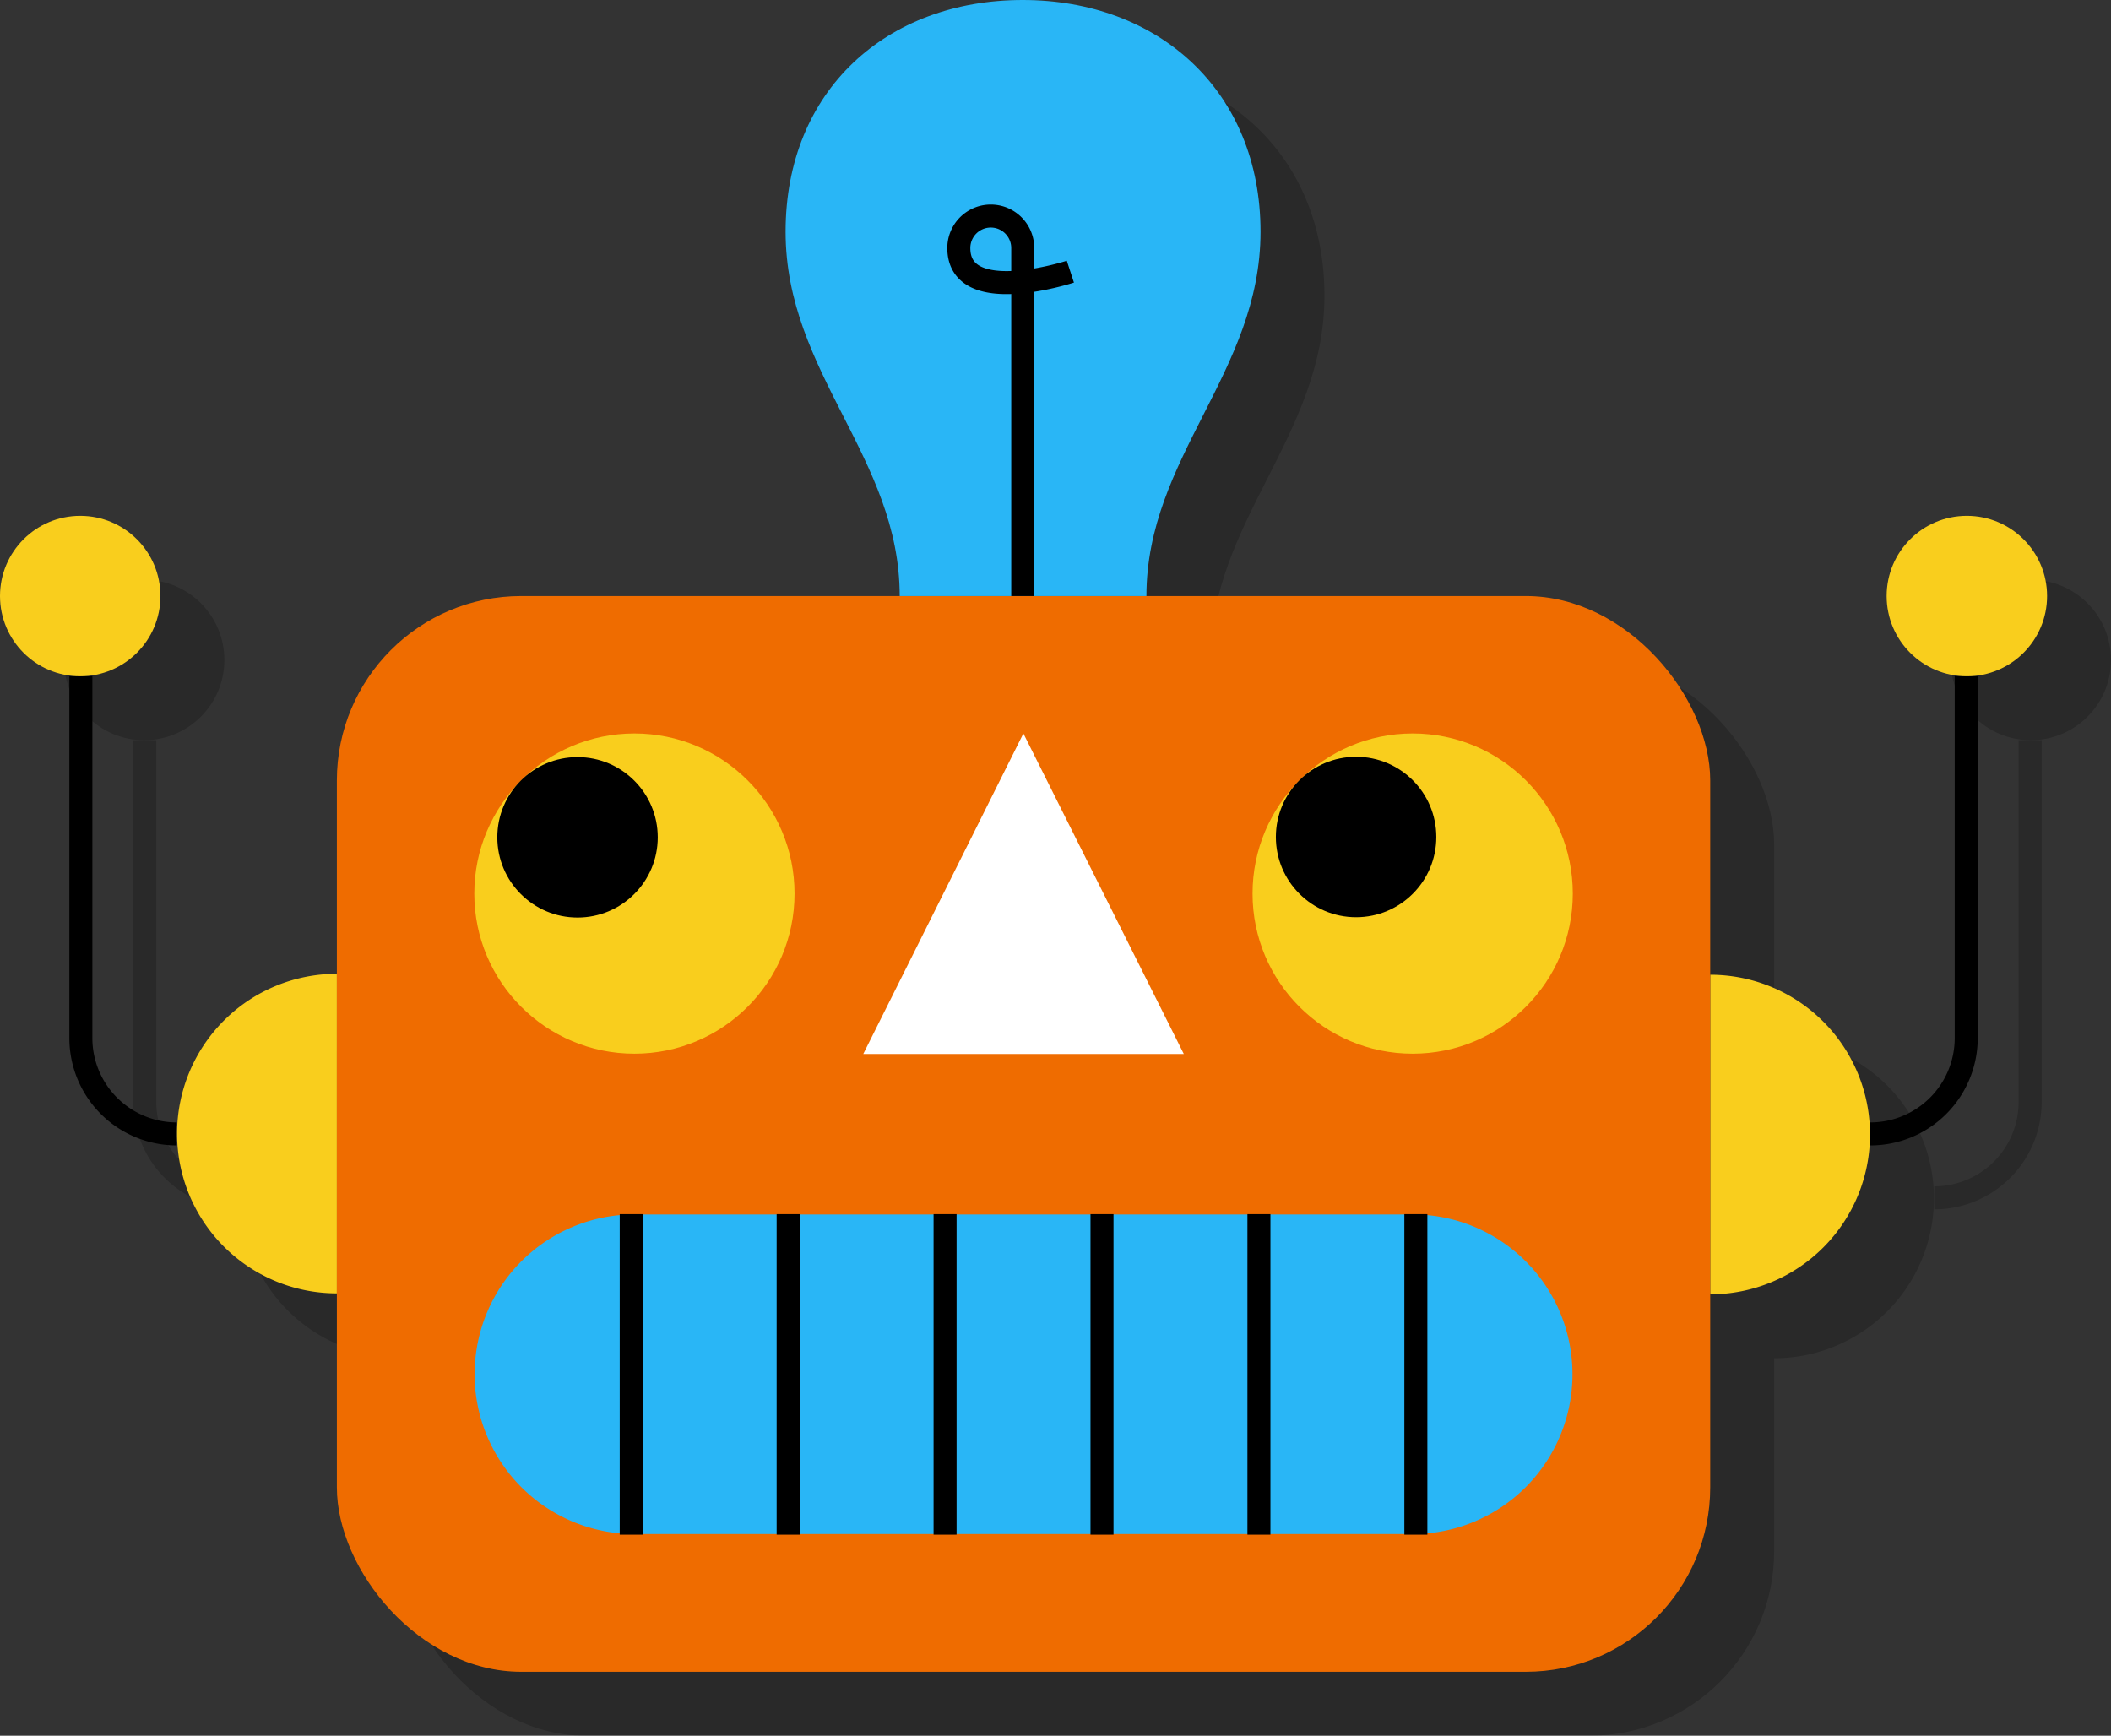<svg xmlns="http://www.w3.org/2000/svg" viewBox="0 0 66.05 54.31"><rect x="0" y="0" width="66.05" height="54.31" fill="#333333" stroke="none"/><defs><style>.cls-1{isolation:isolate;}.cls-2,.cls-4{opacity:0.2;}.cls-2{mix-blend-mode:multiply;}.cls-3{fill:none;stroke:#000;stroke-miterlimit:10;stroke-width:0.72px;}.cls-5{fill:#fff;}.cls-6{fill:#f9ce1d;}.cls-7{fill:#ef6c00;}.cls-8{fill:#29b6f6;}</style></defs><title>icon_speed_sketch</title><g class="cls-1"><g id="Layer_2" data-name="Layer 2"><g id="icon"><g class="cls-2"><circle cx="24.54" cy="32.65" r="5.01"/><circle cx="48.89" cy="32.65" r="5.01"/><circle cx="22.76" cy="30.89" r="2.51"/><circle cx="47.11" cy="30.88" r="2.51"/><path d="M48.89,42.68a5,5,0,0,1,0,10H24.54a5,5,0,1,1,0-10Z"/><line class="cls-3" x1="48.99" y1="42.68" x2="48.99" y2="52.7"/><line class="cls-3" x1="44.08" y1="42.68" x2="44.08" y2="52.7"/><line class="cls-3" x1="39.17" y1="42.68" x2="39.17" y2="52.7"/><line class="cls-3" x1="34.26" y1="42.68" x2="34.26" y2="52.7"/><line class="cls-3" x1="29.34" y1="42.68" x2="29.34" y2="52.7"/><line class="cls-3" x1="24.43" y1="42.68" x2="24.43" y2="52.7"/><polygon points="41.72 37.66 36.71 27.64 31.7 37.66 41.72 37.66"/><path class="cls-3" d="M7.53,37.48h0a3,3,0,0,1-3-3V23.16"/><circle cx="4.51" cy="20.65" r="2.51"/><path class="cls-3" d="M60.52,37.48h0a3,3,0,0,0,3-3V23.16"/><circle cx="63.54" cy="20.65" r="2.51"/><path d="M55.51,42.5a5,5,0,0,0,0-10Z"/><path d="M12.54,32.47a5,5,0,0,0,0,10Z"/><rect x="12.54" y="20.65" width="42.97" height="33.66" rx="5.77" ry="5.77"/><circle cx="21.85" cy="29.96" r="5.01"/><circle cx="46.2" cy="29.96" r="5.01"/><circle cx="20.07" cy="28.2" r="2.51"/><circle cx="44.43" cy="28.19" r="2.51"/><path d="M46.2,40a5,5,0,0,1,0,10H21.85a5,5,0,0,1,0-10Z"/><line class="cls-3" x1="46.3" y1="39.99" x2="46.3" y2="50.02"/><line class="cls-3" x1="41.39" y1="39.99" x2="41.39" y2="50.02"/><line class="cls-3" x1="36.48" y1="39.99" x2="36.48" y2="50.02"/><line class="cls-3" x1="31.57" y1="39.99" x2="31.57" y2="50.02"/><line class="cls-3" x1="26.66" y1="39.99" x2="26.66" y2="50.02"/><line class="cls-3" x1="21.75" y1="39.99" x2="21.75" y2="50.02"/><polygon points="39.04 34.98 34.02 24.95 29.01 34.98 39.04 34.98"/><path d="M37.87,20.65c0-4.34,3.57-7,3.57-11.4S38.25,2,34,2s-7.42,2.82-7.42,7.25,3.57,7.06,3.57,11.4Z"/><path class="cls-3" d="M34,20.65V9.76a1,1,0,0,0-2,0c0,1.88,3.49.74,3.49.74"/></g><g class="cls-4"><circle cx="22.54" cy="30.65" r="5.01"/><circle cx="46.89" cy="30.65" r="5.01"/><circle cx="20.76" cy="28.89" r="2.51"/><circle cx="45.11" cy="28.88" r="2.51"/><path d="M46.89,40.68a5,5,0,0,1,0,10H22.54a5,5,0,1,1,0-10Z"/><line class="cls-3" x1="46.99" y1="40.68" x2="46.99" y2="50.7"/><line class="cls-3" x1="42.08" y1="40.68" x2="42.08" y2="50.7"/><line class="cls-3" x1="37.17" y1="40.68" x2="37.17" y2="50.7"/><line class="cls-3" x1="32.26" y1="40.68" x2="32.26" y2="50.7"/><line class="cls-3" x1="27.34" y1="40.68" x2="27.34" y2="50.7"/><line class="cls-3" x1="22.43" y1="40.68" x2="22.43" y2="50.7"/><polygon class="cls-5" points="39.72 35.66 34.71 25.64 29.7 35.66 39.72 35.66"/></g><path class="cls-3" d="M5.53,35.48h0a3,3,0,0,1-3-3V21.16"/><circle class="cls-6" cx="2.51" cy="18.65" r="2.51"/><path class="cls-3" d="M58.52,35.48h0a3,3,0,0,0,3-3V21.16"/><circle class="cls-6" cx="61.54" cy="18.65" r="2.51"/><path class="cls-6" d="M53.51,40.5a5,5,0,0,0,0-10Z"/><path class="cls-6" d="M10.54,30.47a5,5,0,0,0,0,10Z"/><rect class="cls-7" x="10.54" y="18.65" width="42.97" height="33.66" rx="5.77" ry="5.77"/><circle class="cls-6" cx="19.85" cy="27.96" r="5.01"/><circle class="cls-6" cx="44.2" cy="27.96" r="5.01"/><circle cx="18.07" cy="26.2" r="2.51"/><circle cx="42.43" cy="26.19" r="2.51"/><path class="cls-8" d="M44.2,38a5,5,0,0,1,0,10H19.85a5,5,0,0,1,0-10Z"/><line class="cls-3" x1="44.3" y1="37.99" x2="44.3" y2="48.02"/><line class="cls-3" x1="39.39" y1="37.99" x2="39.39" y2="48.02"/><line class="cls-3" x1="34.48" y1="37.99" x2="34.48" y2="48.02"/><line class="cls-3" x1="29.57" y1="37.99" x2="29.57" y2="48.02"/><line class="cls-3" x1="24.66" y1="37.99" x2="24.66" y2="48.02"/><line class="cls-3" x1="19.75" y1="37.99" x2="19.75" y2="48.02"/><polygon class="cls-5" points="37.04 32.98 32.02 22.95 27.01 32.98 37.04 32.98"/><path class="cls-8" d="M35.87,18.65c0-4.34,3.57-7,3.57-11.4S36.25,0,32,0s-7.42,2.82-7.42,7.25,3.57,7.06,3.57,11.4Z"/><path class="cls-3" d="M32,18.65V7.76a1,1,0,0,0-2,0c0,1.88,3.49.74,3.49.74"/></g></g></g></svg>